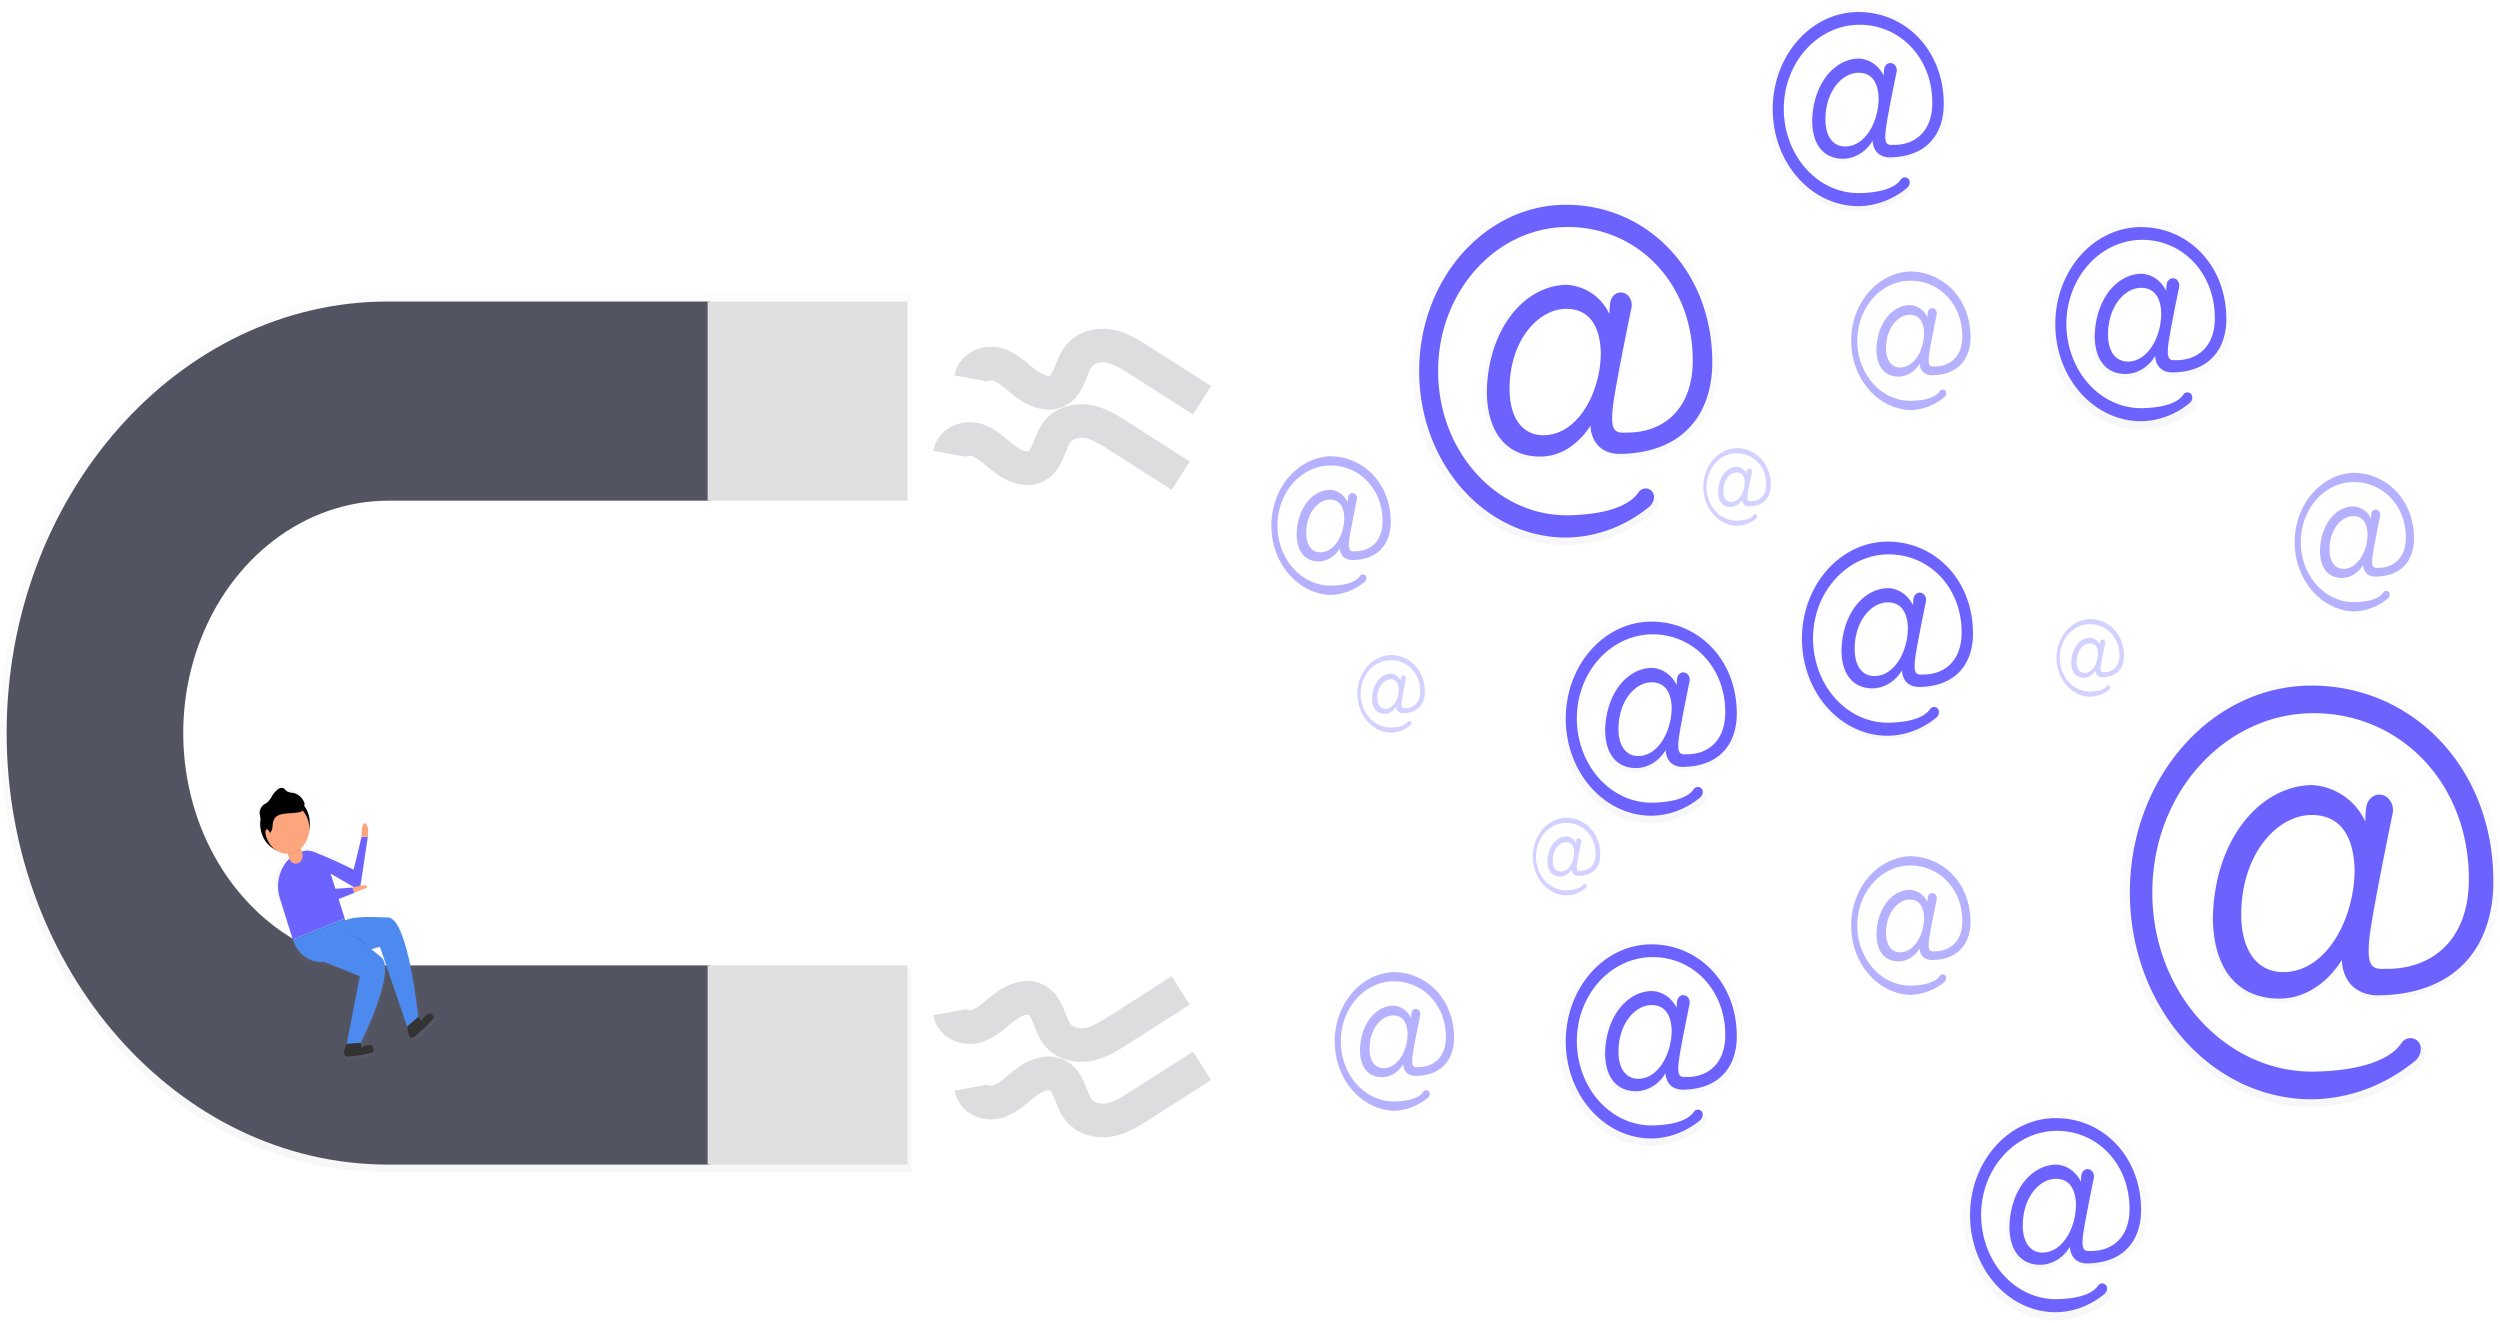 <svg xmlns="http://www.w3.org/2000/svg" xmlns:xlink="http://www.w3.org/1999/xlink" width="223" height="118" viewBox="0 0 223 118"><defs><path id="2y4ba" d="M326.399 686.297h46.908v-18.075h-46.908c-18.92 0-34.399 17.623-34.399 39.166 0 21.534 15.48 39.165 34.399 39.165h46.908v-18.075h-46.908c-4.918 0-9.63-2.238-13.076-6.21-3.492-3.942-5.455-9.296-5.455-14.879 0-5.584 1.963-10.937 5.455-14.88 3.446-3.972 8.157-6.211 13.076-6.212z"/><path id="2y4bc" d="M313.677 722.01c-5.21-5.927-6.764-14.818-3.941-22.545 2.823-7.727 9.47-12.777 16.855-12.804h28.767v-17.766H326.59c-18.698 0-33.997 17.321-33.997 38.492 0 21.172 15.299 38.493 33.997 38.493h28.767v-17.766H326.59c-4.85 0-9.5-2.197-12.912-6.103z"/><path id="2y4bd" d="M355.12 745.88v-17.766h17.83v17.766z"/><path id="2y4be" d="M355.12 686.66v-17.765h17.83v17.766z"/><path id="2y4bf" d="M429.578 681.083c-1.98 0-3.155-1.66-3.155-4.307 0-4.576 2.715-7.475 5.28-7.475 2.273 0 3.155 1.744 3.229 4.07-.005 3.734-2.133 7.712-5.36 7.712zm6.968 1.745c6.015 0 8.796-3.656 8.796-8.555 0-8.555-6.088-14.7-13.644-14.7-7.576-.001-13.717 6.952-13.717 15.53s6.141 15.532 13.717 15.532c2.79-.028 5.502-1.033 7.765-2.879.226-.182.379-.46.423-.77a.83.83 0 0 0-.211-.716.794.794 0 0 0-.659-.226.847.847 0 0 0-.594.393c-.5.743-1.99 2-6.4 2.113-6.674.173-12.258-5.844-12.28-13.402-.021-7.497 5.416-13.416 11.956-13.5 6.54-.083 11.809 5.15 11.809 12.458 0 4.651-2.853 6.81-6.307 6.73-1.101.083-1.32-.415-1.175-2.154.121-1.432 1.33-7.402 1.757-9.491a1.273 1.273 0 0 0-.2-1.002.975.975 0 0 0-.827-.425h-.074c-.466.064-.834.48-.889 1.01a9.916 9.916 0 0 0-.062 1.012 4.685 4.685 0 0 0-4.041-2.74c-3.887.083-7.26 4.07-7.408 9.884 0 3.903 1.833 6.145 4.992 6.145 2.202 0 3.804-1.494 4.696-2.907.005.003-.07 2.493 2.577 2.66z"/><path id="2y4bh" d="M429.668 680.822c-1.902 0-3.015-1.588-3.015-4.126 0-4.367 2.594-7.145 5.048-7.145 2.173 0 3.014 1.667 3.09 3.89-.007 3.567-2.049 7.378-5.125 7.378zm6.657 1.666c5.748 0 8.411-3.5 8.411-8.175 0-8.175-5.817-14.048-13.038-14.048-7.24 0-13.109 6.645-13.109 14.842 0 8.198 5.87 14.843 13.11 14.843 2.664-.026 5.256-.986 7.42-2.748.216-.174.363-.438.406-.735a.791.791 0 0 0-.202-.684.758.758 0 0 0-.625-.21.809.809 0 0 0-.564.369c-.476.708-1.902 1.911-6.117 2.019-6.379.164-11.714-5.586-11.735-12.81-.021-7.163 5.176-12.822 11.426-12.9 6.25-.078 11.285 4.92 11.285 11.906 0 4.444-2.734 6.509-6.029 6.428-1.05.078-1.262-.395-1.122-2.064.114-1.37 1.27-7.074 1.681-9.07.072-.335 0-.689-.192-.956a.931.931 0 0 0-.79-.405h-.071c-.446.061-.797.46-.849.966a9.494 9.494 0 0 0-.06.97 4.468 4.468 0 0 0-3.855-2.62c-3.716.078-6.94 3.89-7.08 9.446 0 3.73 1.752 5.873 4.766 5.873 2.104 0 3.645-1.43 4.486-2.778-.007-.002-.076 2.38 2.447 2.541z"/><path id="2y4bi" d="M456.516 655.242c-1.163 0-1.852-.975-1.852-2.536 0-2.692 1.593-4.39 3.09-4.39 1.337 0 1.853 1.023 1.903 2.39.014 2.194-1.24 4.536-3.141 4.536zm4.103 1.023c3.533 0 5.169-2.154 5.169-5.023 0-5.023-3.566-8.633-8.012-8.633-4.448 0-8.055 4.083-8.055 9.12 0 5.037 3.607 9.12 8.055 9.12 1.638-.016 3.23-.607 4.56-1.69a.71.71 0 0 0 .238-.453.486.486 0 0 0-.124-.42.468.468 0 0 0-.387-.133.498.498 0 0 0-.35.23c-.292.436-1.17 1.174-3.759 1.241-1.882.057-3.706-.744-5.062-2.224-1.356-1.48-2.13-3.515-2.148-5.647-.012-4.4 3.18-7.879 7.02-7.927 3.84-.049 6.935 3.023 6.935 7.316 0 2.732-1.68 4-3.704 3.952-.647.048-.775-.245-.69-1.268.072-.84.78-4.347 1.032-5.572a.748.748 0 0 0-.118-.588.572.572 0 0 0-.485-.25h-.043c-.274.038-.489.283-.521.593a5.828 5.828 0 0 0-.036.595c-.48-.982-1.386-1.598-2.377-1.615-2.282.048-4.265 2.39-4.35 5.803 0 2.294 1.076 3.61 2.928 3.61 1.11-.028 2.138-.664 2.758-1.707 0 0-.026 1.473 1.526 1.57z"/><path id="2y4bk" d="M456.59 655.064c-1.103 0-1.76-.926-1.76-2.406 0-2.547 1.512-4.167 2.944-4.167 1.267 0 1.759.972 1.8 2.269.002 2.08-1.185 4.304-2.984 4.304zm3.884.972c3.352 0 4.907-2.038 4.907-4.77 0-4.77-3.395-8.194-7.607-8.194-4.224 0-7.647 3.877-7.647 8.658 0 4.782 3.423 8.659 7.647 8.659 1.556-.019 3.068-.583 4.329-1.616a.67.67 0 0 0 .238-.428.463.463 0 0 0-.117-.398.44.44 0 0 0-.368-.128.469.469 0 0 0-.33.222c-.279.415-1.111 1.115-3.567 1.18-1.788.056-3.52-.703-4.808-2.11-1.288-1.405-2.022-3.338-2.036-5.363-.012-4.178 3.019-7.478 6.656-7.537 3.638-.06 6.59 2.888 6.59 6.963 0 2.593-1.595 3.796-3.516 3.75-.613.046-.737-.231-.653-1.203.066-.808.741-4.127.979-5.29a.71.71 0 0 0-.106-.567.543.543 0 0 0-.467-.24h-.04c-.26.035-.465.268-.495.563a5.53 5.53 0 0 0-.036.565c-.454-.93-1.313-1.512-2.251-1.526-2.168.045-4.041 2.269-4.13 5.51 0 2.175 1.023 3.426 2.782 3.426 1.051-.026 2.026-.628 2.615-1.615 0 0-.04 1.395 1.431 1.489z"/><path id="2y4bl" d="M481.697 674.534c-1.188 0-1.902-1.004-1.902-2.608 0-2.76 1.64-4.517 3.19-4.517 1.375 0 1.903 1.052 1.95 2.457-.002 2.259-1.286 4.668-3.238 4.668zm4.21 1.053c3.633 0 5.319-2.208 5.319-5.169 0-5.168-3.678-8.883-8.243-8.883-4.577-.001-8.287 4.2-8.287 9.383 0 5.182 3.71 9.383 8.287 9.383 1.685-.017 3.324-.625 4.691-1.74a.725.725 0 0 0 .257-.466.5.5 0 0 0-.129-.433.48.48 0 0 0-.397-.135.513.513 0 0 0-.359.237c-.301.447-1.202 1.209-3.867 1.276-1.938.06-3.814-.765-5.21-2.287-1.395-1.523-2.191-3.616-2.21-5.81-.015-4.527 3.27-8.105 7.222-8.156 3.951-.051 7.132 3.112 7.132 7.537 0 2.81-1.728 4.113-3.804 4.065-.665.05-.798-.25-.713-1.306.074-.864.804-4.471 1.063-5.733a.768.768 0 0 0-.121-.606.588.588 0 0 0-.5-.256h-.045c-.282.038-.505.291-.537.611a5.968 5.968 0 0 0-.038.611c-.495-1.003-1.422-1.633-2.437-1.655-2.349.051-4.386 2.457-4.476 5.97 0 2.358 1.107 3.712 3.014 3.712 1.141-.029 2.199-.683 2.836-1.755 0 0-.043 1.508 1.553 1.605z"/><path id="2y4bn" d="M481.797 674.249c-1.103 0-1.76-.926-1.76-2.407 0-2.546 1.513-4.167 2.944-4.167 1.267 0 1.76.972 1.8 2.27.002 2.088-1.184 4.31-2.984 4.31zm3.885.971c3.352 0 4.907-2.037 4.907-4.77 0-4.77-3.395-8.193-7.608-8.193-4.223 0-7.647 3.876-7.647 8.658s3.424 8.658 7.647 8.658c1.556-.018 3.069-.582 4.33-1.615a.67.67 0 0 0 .237-.428.463.463 0 0 0-.116-.398.44.44 0 0 0-.368-.128.469.469 0 0 0-.331.222c-.278.414-1.11 1.114-3.566 1.179-1.788.057-3.521-.703-4.809-2.109-1.288-1.405-2.021-3.339-2.036-5.364-.012-4.177 3.02-7.477 6.657-7.537 3.637-.059 6.583 2.897 6.583 6.98 0 2.592-1.595 3.796-3.516 3.75-.614.046-.737-.232-.654-1.203.066-.808.742-4.127.98-5.29a.71.71 0 0 0-.107-.567.543.543 0 0 0-.467-.24h-.04c-.26.035-.464.268-.495.562a5.531 5.531 0 0 0-.035.566c-.454-.93-1.312-1.513-2.25-1.53-2.167.046-4.04 2.27-4.129 5.51 0 2.176 1.023 3.427 2.782 3.427 1.051-.026 2.026-.628 2.615-1.615 0 0-.036 1.39 1.436 1.475z"/><path id="2y4bo" d="M459.157 702.408c-1.14 0-1.816-.956-1.816-2.488 0-2.63 1.564-4.306 3.04-4.306 1.31 0 1.817 1.004 1.86 2.344.002 2.162-1.225 4.45-3.084 4.45zm4.016 1.012c3.464 0 5.068-2.105 5.068-4.926 0-4.926-3.506-8.466-7.857-8.466-4.363 0-7.9 4.005-7.9 8.945s3.537 8.945 7.9 8.945c1.606-.016 3.169-.596 4.472-1.658a.696.696 0 0 0 .238-.444.478.478 0 0 0-.122-.412.458.458 0 0 0-.375-.125.488.488 0 0 0-.338.222c-.288.428-1.146 1.152-3.687 1.216-1.846.054-3.634-.732-4.964-2.183-1.33-1.452-2.09-3.446-2.109-5.537-.012-4.307 3.12-7.728 6.894-7.774 3.776-.046 6.802 2.961 6.802 7.177 0 2.691-1.647 3.922-3.632 3.873-.635.049-.761-.24-.676-1.243.048-.827.761-4.275.999-5.468a.734.734 0 0 0-.116-.577.561.561 0 0 0-.476-.244h-.043c-.268.037-.48.278-.511.582a5.692 5.692 0 0 0-.036.584c-.47-.957-1.355-1.558-2.322-1.577-2.24.048-4.182 2.344-4.268 5.693 0 2.247 1.056 3.54 2.872 3.54 1.088-.028 2.096-.653 2.703-1.675 0 0-.038 1.435 1.484 1.532z"/><path id="2y4bq" d="M459.198 702.305c-1.103 0-1.76-.926-1.76-2.406 0-2.547 1.512-4.167 2.944-4.167 1.267 0 1.759.972 1.8 2.27.002 2.08-1.185 4.3-2.984 4.3zm3.884.972c3.352 0 4.907-2.038 4.907-4.77 0-4.77-3.395-8.194-7.607-8.194-4.224 0-7.647 3.877-7.647 8.659 0 4.781 3.423 8.658 7.647 8.658 1.556-.019 3.068-.583 4.329-1.615a.67.67 0 0 0 .238-.428.463.463 0 0 0-.117-.399.44.44 0 0 0-.368-.128.469.469 0 0 0-.33.223c-.279.414-1.111 1.114-3.567 1.178-1.788.058-3.52-.702-4.808-2.108-1.288-1.406-2.022-3.339-2.036-5.364-.012-4.178 3.019-7.478 6.656-7.537 3.638-.06 6.598 2.88 6.598 6.964 0 2.592-1.596 3.795-3.517 3.75-.613.045-.737-.232-.653-1.204.066-.807.741-4.126.979-5.29a.71.71 0 0 0-.106-.567.543.543 0 0 0-.467-.24h-.04c-.26.036-.465.268-.495.563a5.53 5.53 0 0 0-.035.565c-.454-.93-1.312-1.513-2.25-1.529-2.168.046-4.041 2.27-4.13 5.51 0 2.175 1.023 3.427 2.783 3.427 1.05-.026 2.026-.628 2.615-1.615 0 0-.05 1.397 1.421 1.491z"/><path id="2y4br" d="M438.03 709.692c-1.19 0-1.903-.996-1.903-2.59 0-2.737 1.627-4.479 3.165-4.479 1.362 0 1.902 1.044 1.935 2.439.012 2.24-1.262 4.627-3.198 4.627zm4.176 1.044c3.605 0 5.276-2.191 5.276-5.114 0-5.115-3.65-8.81-8.178-8.81-4.54 0-8.221 4.167-8.221 9.308 0 5.14 3.68 9.308 8.22 9.308 1.672-.017 3.297-.62 4.653-1.725a.72.72 0 0 0 .254-.46.498.498 0 0 0-.125-.429.476.476 0 0 0-.395-.136.508.508 0 0 0-.357.236c-.3.444-1.188 1.198-3.837 1.265-1.923.061-3.787-.755-5.173-2.265-1.386-1.511-2.178-3.59-2.197-5.767-.012-4.493 3.245-8.04 7.166-8.092 3.92-.051 7.077 3.088 7.077 7.467 0 2.789-1.714 4.08-3.78 4.038-.658.048-.791-.248-.713-1.295.071-.859.796-4.436 1.053-5.688a.762.762 0 0 0-.12-.601.583.583 0 0 0-.496-.255h-.045c-.28.038-.5.289-.532.606a5.917 5.917 0 0 0-.038.608c-.49-.996-1.411-1.622-2.418-1.642-2.33.049-4.353 2.439-4.441 5.922 0 2.34 1.098 3.683 2.988 3.683 1.145-.024 2.207-.682 2.841-1.76 0 0-.045 1.499 1.538 1.598z"/><path id="2y4bt" d="M438.13 709.439c-1.104 0-1.76-.926-1.76-2.407 0-2.546 1.512-4.167 2.943-4.167 1.267 0 1.76.972 1.8 2.27-.01 2.083-1.196 4.304-2.993 4.304zm3.884.971c3.352 0 4.907-2.037 4.907-4.77 0-4.77-3.395-8.193-7.608-8.193-4.223 0-7.647 3.876-7.647 8.658s3.424 8.658 7.647 8.658c1.556-.018 3.069-.582 4.33-1.615a.67.67 0 0 0 .237-.428.463.463 0 0 0-.116-.398.44.44 0 0 0-.368-.128.469.469 0 0 0-.331.222c-.279.414-1.11 1.114-3.567 1.179-1.787.057-3.52-.703-4.808-2.109-1.288-1.405-2.021-3.339-2.036-5.364-.012-4.177 3.02-7.477 6.657-7.537 3.637-.059 6.583 2.87 6.583 6.945 0 2.592-1.596 3.796-3.517 3.75-.613.046-.736-.232-.653-1.203.066-.808.741-4.127.98-5.29a.71.71 0 0 0-.107-.567.543.543 0 0 0-.467-.24h-.04c-.26.035-.465.268-.495.562a5.53 5.53 0 0 0-.035.565c-.454-.929-1.312-1.512-2.25-1.528-2.168.045-4.04 2.269-4.129 5.51 0 2.175 1.022 3.426 2.782 3.426 1.051-.026 2.026-.628 2.615-1.615 0 0-.048 1.419 1.436 1.51z"/><path id="2y4bu" d="M438.03 738.478c-1.19 0-1.903-.996-1.903-2.59 0-2.737 1.627-4.479 3.165-4.479 1.362 0 1.902 1.045 1.935 2.439.012 2.24-1.262 4.63-3.198 4.63zm4.176 1.044c3.605 0 5.276-2.19 5.276-5.114 0-5.115-3.65-8.81-8.178-8.81-4.54 0-8.221 4.167-8.221 9.308 0 5.14 3.68 9.308 8.22 9.308 1.672-.017 3.297-.62 4.653-1.725a.72.72 0 0 0 .254-.46.498.498 0 0 0-.125-.429.476.476 0 0 0-.395-.135.508.508 0 0 0-.357.235c-.3.444-1.188 1.198-3.837 1.265-1.923.062-3.787-.755-5.173-2.265-1.386-1.511-2.178-3.59-2.197-5.767-.012-4.493 3.245-8.04 7.166-8.092 3.92-.051 7.077 3.088 7.077 7.467 0 2.789-1.714 4.081-3.78 4.038-.658.048-.791-.248-.713-1.295.071-.858.796-4.436 1.053-5.688a.762.762 0 0 0-.12-.601.584.584 0 0 0-.496-.255h-.045c-.28.038-.5.289-.532.606a5.915 5.915 0 0 0-.038.608c-.49-.996-1.411-1.621-2.418-1.642-2.33.049-4.353 2.44-4.441 5.922 0 2.34 1.098 3.683 2.988 3.683 1.142-.02 2.204-.671 2.841-1.744 0 0-.045 1.483 1.538 1.582z"/><path id="2y4bw" d="M438.13 738.228c-1.104 0-1.76-.927-1.76-2.407 0-2.546 1.512-4.167 2.943-4.167 1.267 0 1.76.972 1.8 2.27-.01 2.08-1.196 4.304-2.993 4.304zm3.884.971c3.352 0 4.907-2.038 4.907-4.77 0-4.77-3.395-8.193-7.608-8.193-4.223 0-7.647 3.876-7.647 8.658 0 4.781 3.424 8.658 7.647 8.658 1.556-.018 3.069-.583 4.33-1.615a.67.67 0 0 0 .237-.428.463.463 0 0 0-.116-.399.44.44 0 0 0-.368-.128.469.469 0 0 0-.331.223c-.279.414-1.11 1.114-3.567 1.179-1.787.057-3.52-.703-4.808-2.109-1.288-1.405-2.021-3.339-2.036-5.364-.012-4.178 3.02-7.478 6.657-7.537 3.637-.06 6.583 2.87 6.583 6.945 0 2.592-1.596 3.795-3.517 3.75-.613.045-.736-.232-.653-1.204.066-.807.741-4.126.98-5.29a.71.71 0 0 0-.107-.567.543.543 0 0 0-.467-.24h-.04c-.26.036-.465.269-.495.563a5.531 5.531 0 0 0-.035.565c-.463-.918-1.323-1.487-2.256-1.494-2.169.046-4.042 2.27-4.13 5.51 0 2.175 1.022 3.427 2.781 3.427 1.052-.026 2.027-.628 2.616-1.615 0 0-.04 1.38 1.443 1.475z"/><path id="2y4bx" d="M474.095 754.007c-1.19 0-1.902-1.004-1.902-2.608 0-2.76 1.64-4.515 3.19-4.515 1.374 0 1.902 1.053 1.95 2.458-.005 2.256-1.291 4.665-3.24 4.665zm4.208 1.052c3.632 0 5.315-2.207 5.315-5.165 0-5.166-3.677-8.883-8.24-8.883-4.575 0-8.285 4.2-8.285 9.38 0 5.182 3.71 9.382 8.285 9.382 1.685-.017 3.324-.624 4.69-1.74a.724.724 0 0 0 .258-.465.5.5 0 0 0-.129-.433.48.48 0 0 0-.397-.135.512.512 0 0 0-.359.237c-.302.447-1.203 1.209-3.865 1.276-1.935.056-3.809-.768-5.202-2.29-1.393-1.52-2.188-3.61-2.209-5.802-.014-4.527 3.272-8.102 7.223-8.153 3.951-.051 7.132 3.109 7.132 7.537 0 2.81-1.728 4.113-3.804 4.062-.665.051-.796-.25-.713-1.306.074-.864.804-4.47 1.063-5.73a.768.768 0 0 0-.121-.606.588.588 0 0 0-.5-.256h-.045c-.283.038-.505.291-.537.611a6.01 6.01 0 0 0-.038.611c-.495-1.003-1.423-1.633-2.437-1.655-2.349.05-4.387 2.457-4.474 5.97 0 2.358 1.108 3.712 3.012 3.712 1.14-.029 2.198-.683 2.836-1.755 0 0-.055 1.497 1.54 1.596z"/><path id="2y4bz" d="M474.192 753.727c-1.103 0-1.76-.926-1.76-2.407 0-2.546 1.513-4.167 2.944-4.167 1.267 0 1.76.972 1.8 2.27.002 2.083-1.184 4.304-2.984 4.304zm3.885.972c3.352 0 4.907-2.038 4.907-4.77 0-4.77-3.395-8.194-7.608-8.194-4.223 0-7.647 3.876-7.647 8.658s3.424 8.658 7.647 8.658c1.556-.018 3.068-.582 4.33-1.615a.669.669 0 0 0 .237-.428.463.463 0 0 0-.117-.398.44.44 0 0 0-.368-.128.469.469 0 0 0-.33.222c-.279.414-1.11 1.114-3.567 1.179-1.788.057-3.52-.703-4.808-2.108-1.288-1.406-2.022-3.34-2.036-5.364-.012-4.178 3.02-7.478 6.657-7.538 3.637-.059 6.58 2.891 6.58 6.964 0 2.592-1.595 3.796-3.516 3.75-.613.046-.737-.232-.654-1.203.067-.808.742-4.127.98-5.29a.71.71 0 0 0-.107-.567.543.543 0 0 0-.466-.24h-.04c-.26.035-.465.268-.495.562a5.493 5.493 0 0 0-.036.566c-.453-.93-1.311-1.513-2.249-1.53-2.168.046-4.041 2.27-4.13 5.51 0 2.176 1.023 3.427 2.782 3.427 1.052-.026 2.026-.628 2.615-1.615 0 0-.033 1.4 1.439 1.492z"/><path id="2y4bA" d="M461.492 726.94c-.79 0-1.256-.661-1.256-1.72 0-1.819 1.082-2.976 2.104-2.976.906 0 1.256.694 1.287 1.615-.003 1.494-.85 3.082-2.135 3.082zm2.774.695c2.394 0 3.504-1.456 3.504-3.405 0-3.405-2.424-5.855-5.432-5.855-2.918.154-5.213 2.878-5.213 6.185 0 3.307 2.295 6.03 5.213 6.184 1.11-.011 2.19-.412 3.09-1.146a.477.477 0 0 0 .17-.307.33.33 0 0 0-.084-.286.316.316 0 0 0-.262-.09.337.337 0 0 0-.237.158c-.197.296-.792.807-2.549.842-2.612.04-4.76-2.325-4.795-5.284-.035-2.958 2.054-5.389 4.667-5.43 2.599-.031 4.703 2.052 4.703 4.962 0 1.852-1.14 2.71-2.513 2.692-.438.032-.526-.165-.476-.86.048-.57.53-2.947.7-3.768.029-.14 0-.287-.08-.398a.389.389 0 0 0-.33-.17h-.028c-.186.025-.333.191-.355.402a3.981 3.981 0 0 0-.023.403c-.326-.662-.938-1.077-1.607-1.09-1.548.032-2.891 1.615-2.95 3.936 0 1.553.73 2.446 1.984 2.446.752-.019 1.45-.45 1.87-1.157 0 0-.018.969 1.033 1.036z"/><path id="2y4bB" d="M415.423 737.275c-.79 0-1.256-.662-1.256-1.72 0-1.82 1.082-2.978 2.104-2.978.906 0 1.256.695 1.287 1.616-.003 1.494-.85 3.082-2.135 3.082zm2.774.694c2.394 0 3.504-1.456 3.504-3.405 0-3.405-2.425-5.855-5.432-5.855-2.918.154-5.213 2.878-5.213 6.185 0 3.307 2.295 6.03 5.213 6.184 1.11-.011 2.19-.412 3.09-1.147a.477.477 0 0 0 .17-.306.329.329 0 0 0-.084-.286.315.315 0 0 0-.499.068c-.197.296-.792.807-2.549.842-2.613.04-4.76-2.325-4.795-5.284-.035-2.958 2.054-5.39 4.667-5.43 2.599-.032 4.703 2.052 4.703 4.962 0 1.852-1.14 2.71-2.513 2.692-.438.032-.526-.165-.476-.86.048-.57.53-2.947.7-3.768.029-.14 0-.287-.081-.399a.389.389 0 0 0-.329-.169h-.028c-.186.025-.333.191-.355.401a3.966 3.966 0 0 0-.023.404c-.326-.662-.938-1.077-1.607-1.09-1.548.032-2.891 1.615-2.95 3.935 0 1.554.73 2.447 1.984 2.447.752-.019 1.45-.45 1.869-1.157 0 0-.017.969 1.034 1.036z"/><path id="2y4bC" d="M409.774 691.264c-.79 0-1.255-.663-1.255-1.72 0-1.82 1.081-2.978 2.104-2.978.905 0 1.255.695 1.286 1.615-.003 1.494-.851 3.083-2.135 3.083zm2.774.694c2.394 0 3.505-1.456 3.505-3.405 0-3.405-2.425-5.855-5.433-5.855-2.917.154-5.213 2.878-5.213 6.185 0 3.307 2.296 6.03 5.213 6.184 1.11-.011 2.19-.412 3.09-1.147a.477.477 0 0 0 .17-.307.33.33 0 0 0-.083-.285.316.316 0 0 0-.263-.09.337.337 0 0 0-.237.157c-.197.297-.791.808-2.548.843-2.613.04-4.76-2.326-4.796-5.284-.035-2.958 2.054-5.39 4.667-5.43 2.599-.032 4.703 2.052 4.703 4.962 0 1.852-1.139 2.71-2.513 2.691-.438.033-.526-.164-.476-.858.048-.57.53-2.948.7-3.769.03-.14 0-.287-.08-.399a.389.389 0 0 0-.33-.169h-.028c-.186.025-.332.19-.354.401a3.943 3.943 0 0 0-.024.404c-.326-.662-.938-1.077-1.607-1.09-1.548.032-2.891 1.615-2.95 3.935 0 1.554.73 2.447 1.985 2.447.752-.02 1.448-.45 1.868-1.157 0 0-.016.969 1.034 1.036z"/><path id="2y4bD" d="M501.052 692.739c-.79 0-1.255-.663-1.255-1.72 0-1.82 1.081-2.978 2.104-2.978.905 0 1.255.695 1.286 1.616-.012 1.496-.861 3.082-2.145 3.082zm2.774.694c2.394 0 3.504-1.456 3.504-3.405 0-3.405-2.424-5.855-5.432-5.855-2.918.154-5.213 2.878-5.213 6.185 0 3.307 2.295 6.03 5.213 6.184 1.11-.011 2.19-.412 3.09-1.147a.478.478 0 0 0 .17-.306.33.33 0 0 0-.084-.286.316.316 0 0 0-.262-.09.337.337 0 0 0-.237.158c-.197.296-.792.807-2.549.842-2.612.04-4.76-2.326-4.795-5.284-.035-2.958 2.054-5.39 4.667-5.43 2.599-.032 4.703 2.052 4.703 4.962 0 1.852-1.14 2.71-2.513 2.692-.438.032-.526-.165-.476-.86.048-.57.53-2.947.7-3.768.029-.14 0-.287-.08-.398a.388.388 0 0 0-.33-.17h-.028c-.186.025-.333.191-.354.401a3.943 3.943 0 0 0-.024.404c-.326-.662-.938-1.077-1.607-1.09-1.548.032-2.891 1.615-2.95 3.935 0 1.554.73 2.447 1.984 2.447.752-.019 1.45-.45 1.87-1.157 0 0-.027.972 1.033 1.036z"/><path id="2y4bE" d="M415.577 705.226c-.442 0-.713-.371-.713-.964 0-1.017.606-1.666 1.189-1.666.506 0 .713.388.713.907.007.832-.469 1.723-1.187 1.723zm1.555.388c1.34 0 1.964-.808 1.964-1.909 0-1.908-1.358-3.279-3.043-3.279-1.656.053-2.975 1.588-2.975 3.463 0 1.876 1.319 3.411 2.975 3.464a2.779 2.779 0 0 0 1.73-.641.276.276 0 0 0 .096-.172.183.183 0 0 0-.048-.16.178.178 0 0 0-.148-.05.19.19 0 0 0-.133.088c-.111.165-.444.447-1.426.472-.963.043-1.871-.508-2.372-1.44-.5-.934-.514-2.1-.036-3.048.478-.948 1.373-1.527 2.337-1.512 1.455-.02 2.634 1.149 2.634 2.777 0 1.037-.637 1.519-1.408 1.5-.237.019-.294-.092-.261-.482.026-.32.297-1.65.392-2.116a.295.295 0 0 0-.052-.222.227.227 0 0 0-.186-.095h-.016c-.103.018-.182.11-.198.226-.008.075-.013.15-.014.226-.182-.37-.524-.603-.899-.611-.867.019-1.618.907-1.652 2.204 0 .87.41 1.37 1.113 1.37.42-.01.81-.253 1.046-.648 0 .168.064.329.174.442.11.113.258.168.406.153z"/><path id="2y4bF" d="M431.223 719.743c-.442 0-.713-.372-.713-.964 0-1.017.606-1.666 1.188-1.666.507 0 .714.388.714.907.007.832-.466 1.72-1.187 1.72zm1.555.388c1.34 0 1.963-.808 1.963-1.909 0-1.908-1.357-3.279-3.043-3.279-1.656.053-2.974 1.588-2.974 3.463 0 1.876 1.318 3.411 2.974 3.463a2.78 2.78 0 0 0 1.731-.64.276.276 0 0 0 .095-.173.183.183 0 0 0-.047-.158.178.178 0 0 0-.148-.05.19.19 0 0 0-.133.087c-.112.165-.445.447-1.426.471-.964.044-1.872-.507-2.372-1.44-.5-.933-.515-2.1-.037-3.047.479-.948 1.374-1.527 2.337-1.513 1.455-.018 2.635 1.15 2.635 2.778 0 1.037-.638 1.518-1.408 1.5-.238.018-.295-.092-.261-.482.026-.32.297-1.65.392-2.116a.296.296 0 0 0-.053-.223.227.227 0 0 0-.185-.095h-.017c-.102.02-.182.11-.197.227-.008.074-.013.15-.014.226-.182-.37-.524-.604-.899-.611-.868.018-1.619.907-1.652 2.204 0 .87.409 1.37 1.113 1.37.42-.011.81-.253 1.046-.648 0 .168.063.329.174.442.11.113.257.168.406.153z"/><path id="2y4bG" d="M477.943 702.02c-.442 0-.713-.371-.713-.964 0-1.017.606-1.666 1.189-1.666.506 0 .713.388.713.907.007.84-.466 1.728-1.186 1.728zm1.555.388c1.341 0 1.964-.808 1.964-1.909 0-1.908-1.357-3.278-3.043-3.278-1.656.052-2.975 1.587-2.975 3.463 0 1.875 1.319 3.41 2.975 3.463a2.78 2.78 0 0 0 1.73-.641.276.276 0 0 0 .096-.172.183.183 0 0 0-.048-.16.178.178 0 0 0-.147-.05.19.19 0 0 0-.133.089c-.112.164-.445.446-1.427.47-.963.044-1.871-.507-2.372-1.44-.5-.933-.514-2.1-.036-3.047.478-.948 1.373-1.527 2.337-1.512 1.455-.02 2.634 1.149 2.634 2.778 0 1.036-.637 1.518-1.407 1.499-.238.019-.295-.092-.262-.482.026-.32.297-1.65.392-2.116a.295.295 0 0 0-.052-.222.227.227 0 0 0-.185-.095h-.017c-.102.018-.182.11-.197.226-.009.075-.014.15-.015.226-.182-.37-.524-.603-.898-.611-.868.019-1.62.907-1.652 2.204 0 .87.408 1.37 1.112 1.37.421-.01.811-.253 1.046-.648 0 .168.064.329.174.442.11.113.258.169.406.153z"/><path id="2y4bH" d="M446.436 686.774c-.442 0-.713-.372-.713-.964 0-1.018.606-1.666 1.188-1.666.507 0 .714.387.714.907.004.832-.469 1.72-1.19 1.72zm1.555.387c1.34 0 1.963-.807 1.963-1.908 0-1.909-1.357-3.279-3.043-3.279-1.656.052-2.974 1.587-2.974 3.463 0 1.876 1.318 3.41 2.974 3.463a2.779 2.779 0 0 0 1.731-.64.276.276 0 0 0 .095-.173.183.183 0 0 0-.047-.159.177.177 0 0 0-.28.038c-.113.164-.446.447-1.427.471-.964.044-1.872-.508-2.372-1.44-.5-.933-.515-2.1-.037-3.048.479-.947 1.373-1.526 2.337-1.512 1.455-.019 2.634 1.15 2.634 2.778 0 1.036-.637 1.518-1.407 1.5-.238.018-.295-.092-.262-.482.027-.32.298-1.65.393-2.116a.295.295 0 0 0-.053-.223.227.227 0 0 0-.185-.095h-.017c-.102.019-.182.11-.197.226-.009.075-.013.15-.014.226-.182-.37-.524-.603-.899-.61-.868.018-1.619.906-1.652 2.204 0 .87.409 1.37 1.112 1.37.421-.011.811-.253 1.046-.649.001.169.064.33.175.443.11.113.257.168.406.152z"/><path id="2y4bI" d="M461.492 674.779c-.79 0-1.255-.662-1.255-1.72 0-1.82 1.081-2.977 2.104-2.977.905 0 1.255.694 1.286 1.615-.003 1.494-.849 3.082-2.135 3.082zm2.774.694c2.394 0 3.505-1.456 3.505-3.405 0-3.405-2.425-5.854-5.433-5.854-2.917.154-5.213 2.877-5.213 6.184 0 3.307 2.296 6.03 5.213 6.184 1.11-.01 2.19-.412 3.09-1.146a.477.477 0 0 0 .17-.307.329.329 0 0 0-.084-.285.316.316 0 0 0-.262-.09.337.337 0 0 0-.237.157c-.197.296-.791.807-2.548.842-2.613.04-4.76-2.325-4.796-5.284-.035-2.958 2.054-5.389 4.667-5.429 2.599-.032 4.703 2.051 4.703 4.961 0 1.852-1.139 2.71-2.513 2.692-.438.032-.525-.164-.476-.859.048-.57.53-2.947.7-3.768.03-.14 0-.288-.08-.4a.388.388 0 0 0-.33-.168h-.028c-.186.024-.332.19-.354.4a3.979 3.979 0 0 0-.024.404c-.326-.661-.938-1.077-1.607-1.09-1.548.033-2.891 1.615-2.95 3.936 0 1.553.73 2.447 1.985 2.447.752-.02 1.448-.451 1.868-1.158 0 0-.016.97 1.034 1.036z"/><path id="2y4bJ" d="M495.577 728.968c-2.44 0-3.885-2.046-3.885-5.32 0-5.625 3.343-9.205 6.505-9.205 2.8 0 3.884 2.153 3.974 5.012-.009 4.606-2.624 9.518-6.597 9.518zm8.582 2.153c7.408 0 10.84-4.5 10.84-10.536 0-10.535-7.497-18.107-16.805-18.107-9.307 0-16.806 8.592-16.806 19.13 0 10.539 7.499 19.13 16.806 19.13 3.435-.033 6.777-1.271 9.564-3.544a1.48 1.48 0 0 0 .523-.948 1.022 1.022 0 0 0-.259-.88.979.979 0 0 0-.811-.277c-.293.04-.558.215-.732.484-.613.913-2.45 2.463-7.883 2.603-8.221.21-15.099-7.2-15.125-16.509-.026-9.232 6.67-16.524 14.728-16.627 8.057-.102 14.547 6.342 14.547 15.343 0 5.729-3.523 8.388-7.77 8.286-1.354.102-1.625-.512-1.445-2.66.148-1.763 1.638-9.117 2.166-11.69a1.57 1.57 0 0 0-.247-1.234c-.248-.345-.625-.539-1.018-.524h-.09c-.574.08-1.026.593-1.094 1.244-.046.413-.071.83-.076 1.246-.813-1.841-2.71-3.273-4.968-3.376-4.788.103-8.944 5.013-9.125 12.173 0 4.807 2.259 7.57 6.143 7.57 2.71 0 4.698-1.842 5.782-3.58-.01.01-.1 3.079 3.155 3.283z"/><path id="2y4bL" d="M495.667 728.712c-2.354 0-3.747-1.973-3.747-5.13 0-5.427 3.224-8.884 6.276-8.884 2.701 0 3.747 2.073 3.835 4.846-.002 4.43-2.53 9.168-6.364 9.168zm8.28 2.073c7.147 0 10.46-4.342 10.46-10.165 0-10.164-7.233-17.467-16.21-17.467-8.978 0-16.212 8.288-16.212 18.453 0 10.164 7.234 18.452 16.211 18.452 3.313-.033 6.536-1.227 9.225-3.419.27-.216.451-.546.504-.915a.985.985 0 0 0-.25-.85.944.944 0 0 0-.782-.268 1.006 1.006 0 0 0-.706.467c-.592.88-2.366 2.377-7.608 2.511-7.93.205-14.564-6.945-14.59-15.925-.026-8.907 6.433-15.94 14.207-16.04 7.775-.1 14.027 6.118 14.027 14.805 0 5.526-3.4 8.091-7.496 7.992-1.307.1-1.569-.493-1.395-2.565.142-1.702 1.578-8.795 2.087-11.276.089-.417 0-.857-.24-1.19-.239-.331-.601-.518-.98-.504h-.088c-.554.076-.99.572-1.055 1.201-.045.4-.07.8-.074 1.203-.784-1.776-2.615-3.157-4.793-3.257-4.619.1-8.627 4.845-8.796 11.745 0 4.637 2.178 7.302 5.927 7.302 2.615 0 4.531-1.776 5.577-3.453 0 .005-.088 2.964 3.05 3.163z"/><path id="2y4bM" d="M378.62 675.759c.207-1.139 1.534-1.564 2.511-1.206.977.358 1.735 1.217 2.615 1.83.88.614 2.059.97 2.886.27.794-.657.906-1.96 1.534-2.814.627-.853 1.792-1.154 2.798-.963 1.006.191 1.918.77 2.808 1.346l5.449 3.48"/><path id="2y4bN" d="M376.719 682.488c.206-1.138 1.533-1.564 2.51-1.206.977.358 1.736 1.217 2.615 1.83.88.615 2.06.97 2.886.27.795-.657.906-1.96 1.534-2.813.627-.853 1.792-1.155 2.798-.964 1.006.191 1.919.77 2.808 1.346l5.449 3.48"/><path id="2y4bO" d="M378.62 739.016c.207 1.139 1.534 1.564 2.511 1.206.977-.358 1.735-1.217 2.615-1.83.88-.614 2.059-.97 2.886-.27.794.657.906 1.96 1.534 2.814.627.853 1.792 1.154 2.798.963 1.006-.19 1.918-.77 2.808-1.346l5.449-3.48"/><path id="2y4bP" d="M376.719 732.287c.206 1.138 1.533 1.564 2.51 1.206.977-.358 1.736-1.217 2.615-1.83.88-.614 2.06-.97 2.886-.27.795.657.906 1.96 1.534 2.813.627.853 1.792 1.155 2.798.964 1.006-.191 1.919-.77 2.808-1.346l5.449-3.48"/><path id="2y4bQ" d="M323.47 721.116l-1.57.105-.42-1.379 2.14 1.236zm6.894 11.515a1.497 1.497 0 0 0-.582.657l-.3-.385c-.043-.417-.95-9.023-2.76-9.071-1.386-.038-2.886-.17-3.892.269l-.052-.167-.538-1.71 1.427-.573-.021-.067 1.126-.452c.162-.27-.19-.256-.563-.189a.424.424 0 0 0 .019-.075l.654-4.388s.173-.939-.21-1.2c-.382-.261-.356 1.2-.356 1.2l-.713 3.013s-2.05-1.163-3.276-1.659a1.622 1.622 0 0 0-.45-.161c-.216-.062-.368-.078-.425-.027a1.586 1.586 0 0 0-.476.11l-.119.049-.064-.207-.021-.068c.475-.416.76-1.05.78-1.73.139-.772-.043-1.573-.492-2.173a.136.136 0 0 0 .042-.04.243.243 0 0 0 0-.218c-.193-.475-.58-.812-1.036-.9a1.35 1.35 0 0 1-.528-.131c-.136-.089-.238-.25-.378-.307a.547.547 0 0 0-.516.156 2.083 2.083 0 0 0-.435.49c-.116.229-.26.438-.428.622-.13.115-.292.177-.425.29a.974.974 0 0 0-.324.749c.006.153.037.304.093.444-.037.208-.05.42-.04.632l-.027.035.026-.03c.047.977.58 1.839 1.375 2.222.339.248.737.376 1.14.366l.022.067.083.27a2.51 2.51 0 0 0-.62.629l-.04.06c-.167.268-.714 1.168-.476 1.822 0 .025.008.05.024.078.02.208.061.413.123.61l1.346 4.291.05.157.119.38c.167.533.487.987.91 1.288.837.095 2.634.717 2.808.636l2.237.893-1.189 6.192s-.665 1.173.129 1.157c.778-.07 1.55-.205 2.31-.401 0 0 .091-.565-.299-.635-.28-.023-.559.05-.801.21l-.067-.426s3.355-6.638 1.843-7.843c-.29-.232-.583-.472-.875-.706l.785-.226 2.486 7.303.02-.016c0 .161.037 1.378.66.92a17.012 17.012 0 0 0 1.774-1.722s-.236-.536-.597-.364z"/><path id="2y4bS" d="M316.685 713.102c1.153-.467 2.419.214 2.826 1.523.408 1.308-.197 2.748-1.35 3.216-1.154.468-2.42-.214-2.827-1.523-.408-1.308.197-2.748 1.35-3.216z"/><path id="2y4bT" d="M321.496 719.929l2.192 1.273a.296.296 0 0 0 .298.001.373.373 0 0 0 .178-.27l.644-4.294h-.554l-.713 2.945s-3.947-1.992-4.28-1.68c-.332.313 2.235 2.025 2.235 2.025z"/><path id="2y4bU" d="M318.684 718.03c1.085-.436 2.277.206 2.663 1.435l1.402 4.467-4.633 1.863-1.151-3.667c-.524-1.67.246-3.503 1.72-4.097z"/><path id="2y4bV" d="M323.648 726.782l-2.114.85c-1.391.561-2.921-.262-3.416-1.838l4.634-1.852z"/><path id="2y4bW" d="M317.186 721.293l3.305 1.664 3.128-1.26-.145-.46-2.971.199-2.63-1.82c-.418-.29-.499.307-.67.827-.155.479-.428.643-.017.85z"/><path id="2y4bX" d="M317.13 721.207l3.34 1.683 3.128-1.26-.145-.46-2.972.199-2.594-1.796c-.446-.31-.52.304-.687.867-.126.447-.449.579-.07.767z"/><path id="2y4bY" d="M323.453 721.172s1.548-.473 1.246.016l-1.101.445z"/><path id="2y4bZ" d="M324.25 716.642s-.024-1.43.349-1.174.204 1.174.204 1.174z"/><path id="2y4baa" d="M318.118 725.794l.048.154 4.638-1.855-.052-.164z"/><path id="2y4bab" d="M322.668 727.38l3.22-.932 2.432 7.139.986-.862s-.894-8.837-2.7-8.883c-1.807-.045-3.804-.269-4.608.891-.804 1.16.67 2.647.67 2.647z"/><path id="2y4bac" d="M322.17 725.086s2.018.296 2.598 1.32"/><path id="2y4bad" d="M320.973 727.82l3.122 1.253-1.17 6.048 1.244-.094s3.28-6.49 1.802-7.67c-1.48-1.178-3.041-2.618-4.268-2.152-1.227.465-.73 2.616-.73 2.616z"/><path id="2y4bae" d="M322.521 719.035l.98.937.042-.388z"/><path id="2y4baf" d="M322.937 735.121s-.651 1.15.126 1.13c.76-.068 1.515-.198 2.259-.39 0 0 .088-.551-.293-.621a1.236 1.236 0 0 0-.784.204l-.067-.417z"/><path id="2y4bag" d="M328.343 733.552s0 1.397.647.918a16.651 16.651 0 0 0 1.733-1.685s-.183-.522-.54-.353a1.464 1.464 0 0 0-.57.643l-.295-.376z"/><path id="2y4bah" d="M317.974 717.022c.32-.13.673.062.787.427l.201.649c.114.365-.053.767-.374.898-.32.13-.673-.062-.787-.428l-.202-.648c-.114-.366.054-.768.375-.898z"/><path id="2y4bai" d="M317.997 717.089c-.32.129-.486.526-.373.888l.069.223a1.83 1.83 0 0 0 1.157-.465l-.069-.224c-.114-.36-.464-.55-.784-.422z"/><path id="2y4baj" d="M316.967 713.801c1.026-.416 2.151.19 2.514 1.354.362 1.164-.176 2.444-1.202 2.86-1.026.416-2.151-.19-2.514-1.354-.362-1.163.176-2.444 1.202-2.86z"/><path id="2y4bak" d="M315.74 716.558c.33-.06.573-.376.58-.753.074-.703.174-1.11 1.358-1.187 1.184-.078 1.412-.124 1.358-.477-.036-.242-.592-.64-.94-.87a.652.652 0 0 0-.603-.045l-1.208.487-.606.67-.38.765.114.778z"/><path id="2y4bal" d="M315.722 716.494c.328-.06.573-.377.58-.754.073-.702.173-1.109 1.357-1.187 1.184-.078 1.412-.124 1.358-.476-.036-.243-.592-.641-.94-.87a.652.652 0 0 0-.603-.046l-1.21.488-.607.67-.38.764.114.778z"/><path id="2y4bam" d="M315.773 715.988c.104-.043.248.114.322.35.073.236.048.462-.056.504-.105.042-.249-.115-.322-.35-.074-.236-.049-.462.056-.504z"/><path id="2y4ban" d="M315.43 715.371a1.946 1.946 0 0 1-.267-.823.951.951 0 0 1 .316-.73c.131-.11.288-.172.416-.285.164-.18.305-.385.419-.608.118-.185.262-.346.425-.48a.535.535 0 0 1 .507-.15c.145.056.237.212.37.301.164.077.34.12.516.127.445.086.824.414 1.013.877a.237.237 0 0 1 0 .213.195.195 0 0 1-.1.064c-.744.286-1.49.574-2.251.792-.242.06-.48.138-.713.234-.351.159-.664.41-.913.732"/><linearGradient id="2y4bb" x1="332.66" x2="332.66" y1="746.55" y2="668.22" gradientUnits="userSpaceOnUse"><stop offset="0" stop-color="gray" stop-opacity=".25"/><stop offset=".54" stop-color="gray" stop-opacity=".12"/><stop offset="1" stop-color="gray" stop-opacity=".1"/></linearGradient><linearGradient id="2y4bg" x1="431.7" x2="431.7" y1="690.63" y2="659.57" gradientUnits="userSpaceOnUse"><stop offset="0" stop-color="gray" stop-opacity=".25"/><stop offset=".54" stop-color="gray" stop-opacity=".12"/><stop offset="1" stop-color="gray" stop-opacity=".1"/></linearGradient><linearGradient id="2y4bj" x1="457.78" x2="457.78" y1="660.85" y2="642.61" gradientUnits="userSpaceOnUse"><stop offset="0" stop-color="gray" stop-opacity=".25"/><stop offset=".54" stop-color="gray" stop-opacity=".12"/><stop offset="1" stop-color="gray" stop-opacity=".1"/></linearGradient><linearGradient id="2y4bm" x1="482.99" x2="482.99" y1="680.31" y2="661.54" gradientUnits="userSpaceOnUse"><stop offset="0" stop-color="gray" stop-opacity=".25"/><stop offset=".54" stop-color="gray" stop-opacity=".12"/><stop offset="1" stop-color="gray" stop-opacity=".1"/></linearGradient><linearGradient id="2y4bp" x1="460.38" x2="460.38" y1="707.92" y2="690.03" gradientUnits="userSpaceOnUse"><stop offset="0" stop-color="gray" stop-opacity=".25"/><stop offset=".54" stop-color="gray" stop-opacity=".12"/><stop offset="1" stop-color="gray" stop-opacity=".1"/></linearGradient><linearGradient id="2y4bs" x1="439.3" x2="439.3" y1="715.42" y2="696.8" gradientUnits="userSpaceOnUse"><stop offset="0" stop-color="gray" stop-opacity=".25"/><stop offset=".54" stop-color="gray" stop-opacity=".12"/><stop offset="1" stop-color="gray" stop-opacity=".1"/></linearGradient><linearGradient id="2y4bv" x1="439.3" x2="439.3" y1="744.21" y2="725.59" gradientUnits="userSpaceOnUse"><stop offset="0" stop-color="gray" stop-opacity=".25"/><stop offset=".54" stop-color="gray" stop-opacity=".12"/><stop offset="1" stop-color="gray" stop-opacity=".1"/></linearGradient><linearGradient id="2y4by" x1="475.38" x2="475.38" y1="759.77" y2="741.01" gradientUnits="userSpaceOnUse"><stop offset="0" stop-color="gray" stop-opacity=".25"/><stop offset=".54" stop-color="gray" stop-opacity=".12"/><stop offset="1" stop-color="gray" stop-opacity=".1"/></linearGradient><linearGradient id="2y4bK" x1="498.2" x2="498.2" y1="740.74" y2="702.48" gradientUnits="userSpaceOnUse"><stop offset="0" stop-color="gray" stop-opacity=".25"/><stop offset=".54" stop-color="gray" stop-opacity=".12"/><stop offset="1" stop-color="gray" stop-opacity=".1"/></linearGradient><linearGradient id="2y4bR" x1="323.1" x2="323.1" y1="735.86" y2="709.82" gradientUnits="userSpaceOnUse"><stop offset="0" stop-color="gray" stop-opacity=".25"/><stop offset=".54" stop-color="gray" stop-opacity=".12"/><stop offset="1" stop-color="gray" stop-opacity=".1"/></linearGradient></defs><g><g transform="translate(-292 -642)"><g opacity=".5"><g opacity=".5"><use fill="url(#2y4bb)" xlink:href="#2y4ba"/></g></g><g><use fill="#535461" xlink:href="#2y4bc"/></g><g><use fill="#e0e0e0" xlink:href="#2y4bd"/></g><g><use fill="#e0e0e0" xlink:href="#2y4be"/></g><g opacity=".5"><g opacity=".5"><use fill="url(#2y4bg)" xlink:href="#2y4bf"/></g></g><g><use fill="#6c63ff" xlink:href="#2y4bh"/></g><g opacity=".5"><g opacity=".5"><use fill="url(#2y4bj)" xlink:href="#2y4bi"/></g></g><g><use fill="#6c63ff" xlink:href="#2y4bk"/></g><g opacity=".5"><g opacity=".5"><use fill="url(#2y4bm)" xlink:href="#2y4bl"/></g></g><g><use fill="#6c63ff" xlink:href="#2y4bn"/></g><g opacity=".5"><g opacity=".5"><use fill="url(#2y4bp)" xlink:href="#2y4bo"/></g></g><g><use fill="#6c63ff" xlink:href="#2y4bq"/></g><g opacity=".5"><g opacity=".5"><use fill="url(#2y4bs)" xlink:href="#2y4br"/></g></g><g><use fill="#6c63ff" xlink:href="#2y4bt"/></g><g opacity=".5"><g opacity=".5"><use fill="url(#2y4bv)" xlink:href="#2y4bu"/></g></g><g><use fill="#6c63ff" xlink:href="#2y4bw"/></g><g opacity=".5"><g opacity=".5"><use fill="url(#2y4by)" xlink:href="#2y4bx"/></g></g><g><use fill="#6c63ff" xlink:href="#2y4bz"/></g><g opacity=".5"><use fill="#6c63ff" xlink:href="#2y4bA"/></g><g opacity=".5"><use fill="#6c63ff" xlink:href="#2y4bB"/></g><g opacity=".5"><use fill="#6c63ff" xlink:href="#2y4bC"/></g><g opacity=".5"><use fill="#6c63ff" xlink:href="#2y4bD"/></g><g opacity=".3"><use fill="#6c63ff" xlink:href="#2y4bE"/></g><g opacity=".3"><use fill="#6c63ff" xlink:href="#2y4bF"/></g><g opacity=".3"><use fill="#6c63ff" xlink:href="#2y4bG"/></g><g opacity=".3"><use fill="#6c63ff" xlink:href="#2y4bH"/></g><g opacity=".5"><use fill="#6c63ff" xlink:href="#2y4bI"/></g><g opacity=".5"><g opacity=".5"><use fill="url(#2y4bK)" xlink:href="#2y4bJ"/></g></g><g><use fill="#6c63ff" xlink:href="#2y4bL"/></g><g opacity=".2"><use fill="#fff" fill-opacity="0" stroke="#535461" stroke-miterlimit="50" stroke-width="3" xlink:href="#2y4bM"/></g><g opacity=".2"><use fill="#fff" fill-opacity="0" stroke="#535461" stroke-miterlimit="50" stroke-width="3" xlink:href="#2y4bN"/></g><g opacity=".2"><use fill="#fff" fill-opacity="0" stroke="#535461" stroke-miterlimit="50" stroke-width="3" xlink:href="#2y4bO"/></g><g opacity=".2"><use fill="#fff" fill-opacity="0" stroke="#535461" stroke-miterlimit="50" stroke-width="3" xlink:href="#2y4bP"/></g><g opacity=".7"><g opacity=".7"><use fill="url(#2y4bR)" xlink:href="#2y4bQ"/></g></g><g><use xlink:href="#2y4bS"/></g><g><use fill="#6c63ff" xlink:href="#2y4bT"/></g><g/><g/><g><use fill="#6c63ff" xlink:href="#2y4bU"/></g><g><use fill="#4d8af0" xlink:href="#2y4bV"/></g><g opacity=".05"><use xlink:href="#2y4bW"/></g><g><use fill="#6c63ff" xlink:href="#2y4bX"/></g><g><use fill="#fda57d" xlink:href="#2y4bY"/></g><g><use fill="#fda57d" xlink:href="#2y4bZ"/></g><g opacity=".05"><use xlink:href="#2y4baa"/></g><g><use fill="#4d8af0" xlink:href="#2y4bab"/></g><g opacity=".1"><use xlink:href="#2y4bac"/></g><g><use fill="#4d8af0" xlink:href="#2y4bad"/></g><g opacity=".05"><use xlink:href="#2y4bae"/></g><g><use fill="#333" xlink:href="#2y4baf"/></g><g><use fill="#333" xlink:href="#2y4bag"/></g><g><use fill="#fda57d" xlink:href="#2y4bah"/></g><g opacity=".05"><use xlink:href="#2y4bai"/></g><g><use fill="#fda57d" xlink:href="#2y4baj"/></g><g opacity=".05"><use xlink:href="#2y4bak"/></g><g><use xlink:href="#2y4bal"/></g><g><use fill="#fda57d" xlink:href="#2y4bam"/></g><g><use xlink:href="#2y4ban"/></g></g></g></svg>